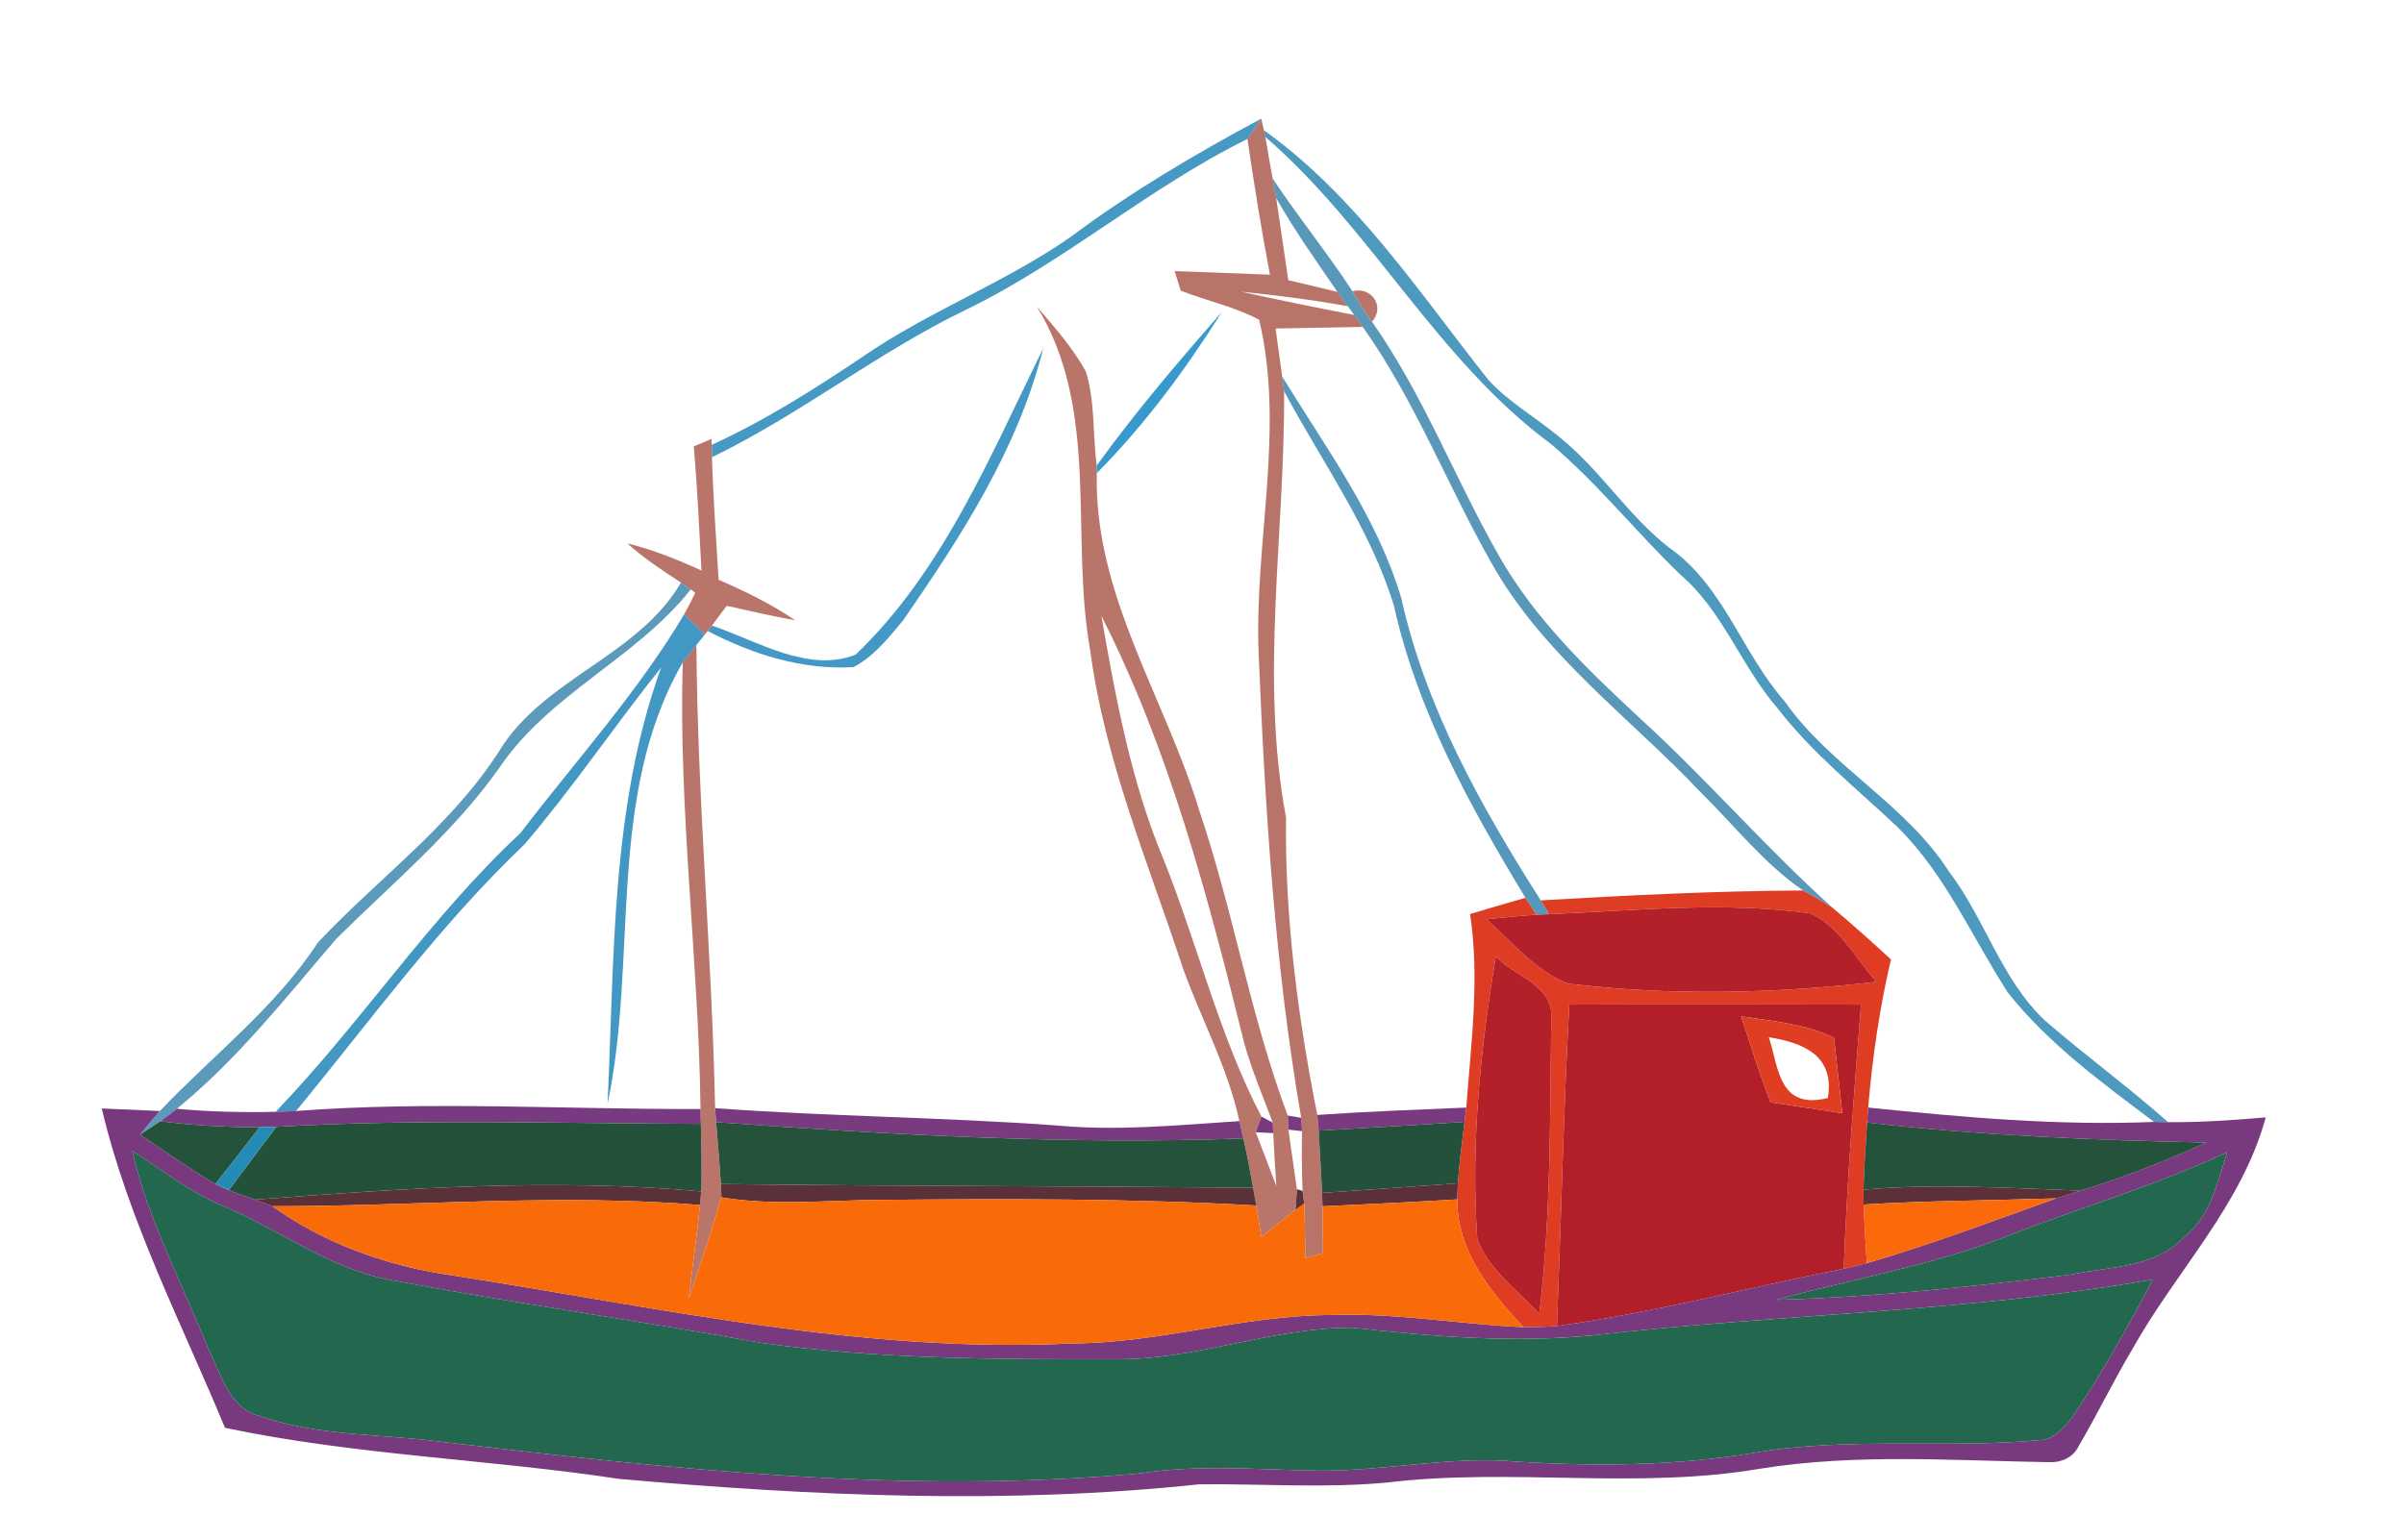 <?xml version="1.0" encoding="UTF-8" ?>
<!DOCTYPE svg PUBLIC "-//W3C//DTD SVG 1.1//EN" "http://www.w3.org/Graphics/SVG/1.1/DTD/svg11.dtd">
<svg width="323pt" height="207pt" viewBox="0 0 323 207" version="1.1" xmlns="http://www.w3.org/2000/svg">
<g id="#1d82b6d1">
<path fill="#1d82b6" opacity="0.82" d=" M 143.86 31.84 C 151.92 25.80 160.61 20.70 169.47 15.94 C 168.85 16.85 168.22 17.77 167.60 18.68 C 154.30 25.24 143.03 35.22 129.69 41.68 C 117.85 47.41 107.49 55.72 95.66 61.45 C 95.65 61.04 95.63 60.21 95.62 59.79 C 102.77 56.52 109.43 52.30 115.94 47.92 C 124.82 41.82 135.01 38.00 143.86 31.84 Z" />
</g>
<g id="#b97469ff">
<path fill="#b97469" opacity="1.00" d=" M 169.47 15.94 C 169.56 16.33 169.73 17.11 169.82 17.50 L 170.02 18.41 C 170.35 20.26 170.63 22.13 170.99 23.98 C 171.11 24.64 171.35 25.96 171.47 26.63 C 172.03 30.30 172.55 33.98 173.09 37.66 C 175.30 38.17 177.49 38.70 179.69 39.23 C 180.04 39.71 180.74 40.68 181.09 41.16 C 176.33 40.29 171.53 39.69 166.73 39.20 C 171.78 40.32 176.86 41.34 181.95 42.33 C 182.24 42.73 182.81 43.54 183.10 43.94 C 180.17 43.99 174.32 44.09 171.39 44.15 C 171.61 45.76 172.05 48.99 172.27 50.60 C 172.34 51.10 172.47 52.09 172.53 52.58 C 172.66 71.68 169.24 90.91 172.79 109.88 C 172.62 123.37 174.38 136.66 176.99 149.85 C 177.03 150.38 177.12 151.43 177.17 151.96 C 177.33 154.73 177.51 157.54 177.63 160.33 C 177.65 160.78 177.67 161.68 177.69 162.13 C 177.71 163.70 177.74 166.85 177.76 168.42 C 177.17 168.59 175.98 168.93 175.39 169.10 C 175.36 166.66 175.33 164.21 175.23 161.77 C 175.17 161.34 175.06 160.49 175.01 160.06 C 174.91 157.38 174.89 154.70 174.94 152.03 C 174.91 151.58 174.86 150.69 174.83 150.24 C 171.28 129.68 169.98 108.82 169.12 88.00 C 168.47 73.00 172.70 57.82 169.18 42.98 C 165.88 41.20 162.12 40.44 158.65 39.07 C 158.45 38.41 158.03 37.10 157.82 36.44 C 162.09 36.56 166.36 36.78 170.63 36.92 C 169.47 30.87 168.51 24.78 167.60 18.68 C 168.22 17.77 168.85 16.85 169.47 15.94 Z" />
</g>
<g id="#1b7babc5">
<path fill="#1b7bab" opacity="0.77" d=" M 169.82 17.50 C 182.21 26.37 190.65 39.28 199.98 51.06 C 202.72 54.07 206.33 56.08 209.43 58.67 C 214.97 63.06 218.70 69.30 224.31 73.64 C 231.59 78.74 234.06 87.77 239.77 94.24 C 245.94 103.04 256.03 108.03 261.84 117.11 C 266.70 123.46 268.86 131.62 274.78 137.18 C 280.18 141.86 285.96 146.08 291.31 150.82 C 290.84 150.81 289.88 150.80 289.41 150.79 C 282.45 145.53 275.23 140.30 269.78 133.41 C 264.93 125.91 261.37 117.47 254.91 111.12 C 249.42 105.94 243.46 101.21 238.83 95.19 C 233.95 89.58 231.52 82.15 225.78 77.24 C 219.84 71.53 214.70 65.01 208.39 59.68 C 193.07 48.36 184.33 30.80 170.02 18.41 L 169.82 17.50 Z" />
</g>
<g id="#1b719eb7">
<path fill="#1b719e" opacity="0.72" d=" M 170.99 23.98 C 174.40 29.15 178.34 33.96 181.72 39.15 C 182.51 40.57 183.35 41.94 184.33 43.23 C 191.24 53.03 195.48 64.34 201.40 74.70 C 206.33 83.41 213.66 90.34 220.92 97.07 C 229.63 105.08 237.38 114.06 246.18 121.97 C 244.89 121.17 243.58 120.43 242.26 119.68 C 236.99 116.06 233.03 110.94 228.51 106.49 C 218.97 96.41 207.31 88.02 200.41 75.70 C 194.46 65.21 190.12 53.82 183.10 43.94 C 182.81 43.54 182.24 42.73 181.95 42.33 C 181.74 42.04 181.30 41.45 181.09 41.16 C 180.74 40.68 180.04 39.71 179.69 39.23 C 176.86 35.09 173.94 30.99 171.47 26.63 C 171.35 25.96 171.11 24.64 170.99 23.98 Z" />
</g>
<g id="#b9756afe">
<path fill="#b9756a" opacity="1.00" d=" M 181.72 39.15 C 184.25 38.43 186.17 41.25 184.33 43.23 C 183.35 41.94 182.51 40.57 181.72 39.15 Z" />
<path fill="#b9756a" opacity="1.00" d=" M 139.35 41.26 C 141.72 44.00 144.14 46.76 145.90 49.94 C 147.15 54.00 146.81 58.40 147.35 62.57 L 147.37 63.59 C 146.94 79.86 156.56 93.80 161.11 108.87 C 165.70 122.38 167.99 136.55 173.02 149.93 C 173.04 150.40 173.09 151.35 173.11 151.82 C 173.50 154.49 173.88 157.16 174.25 159.84 C 174.21 160.53 174.11 161.93 174.07 162.62 C 172.50 163.80 171.00 165.05 169.48 166.27 C 169.25 164.85 169.02 163.44 168.79 162.02 C 168.68 161.43 168.47 160.23 168.37 159.64 C 167.97 157.42 167.55 155.20 167.06 153.01 C 166.93 152.43 166.66 151.26 166.52 150.68 C 164.98 143.50 161.41 137.01 158.94 130.14 C 154.32 116.06 148.44 102.26 146.49 87.46 C 143.72 72.08 147.87 55.22 139.35 41.26 M 147.98 82.77 C 149.92 93.91 151.98 105.16 156.39 115.64 C 160.93 127.02 163.83 139.22 169.48 150.06 C 169.29 150.58 168.91 151.64 168.72 152.17 C 169.65 154.57 170.55 156.98 171.49 159.39 C 171.33 157.02 171.18 154.65 171.07 152.29 C 171.06 151.94 171.03 151.24 171.01 150.89 C 169.66 147.27 168.12 143.71 167.12 139.98 C 162.28 120.45 157.13 100.81 147.98 82.77 Z" />
</g>
<g id="#208dc6e3">
<path fill="#208dc6" opacity="0.89" d=" M 147.35 62.57 C 152.55 55.38 158.31 48.61 164.16 41.95 C 159.27 49.69 153.82 57.08 147.37 63.59 L 147.35 62.57 Z" />
</g>
<g id="#1e84b9d4">
<path fill="#1e84b9" opacity="0.83" d=" M 114.97 87.98 C 126.76 76.66 133.08 61.21 140.17 46.80 C 136.81 60.28 129.14 72.09 121.34 83.38 C 119.40 85.72 117.41 88.22 114.68 89.66 C 107.83 90.08 101.09 87.94 95.08 84.81 L 95.65 84.08 C 101.71 86.11 108.58 90.51 114.97 87.98 Z" />
</g>
<g id="#1a75a3bc">
<path fill="#1a75a3" opacity="0.74" d=" M 172.27 50.60 C 178.15 60.19 185.05 69.50 188.29 80.43 C 191.54 95.12 199.01 108.43 207.01 121.01 C 207.30 121.48 207.87 122.41 208.16 122.87 C 207.73 122.89 206.87 122.92 206.44 122.94 C 206.07 122.37 205.33 121.24 204.96 120.67 C 197.52 108.40 190.43 95.56 187.29 81.43 C 184.13 71.02 177.60 62.08 172.53 52.58 C 172.47 52.09 172.34 51.10 172.27 50.60 Z" />
</g>
<g id="#b9756aff">
<path fill="#b9756a" opacity="1.00" d=" M 93.21 60.00 C 94.00 59.66 94.80 59.32 95.60 58.99 L 95.62 59.79 C 95.63 60.21 95.65 61.04 95.66 61.45 C 95.82 66.95 96.23 72.43 96.55 77.92 C 100.11 79.47 103.62 81.17 106.84 83.37 C 103.76 82.81 100.70 82.12 97.65 81.42 C 96.98 82.31 96.32 83.19 95.65 84.08 L 95.08 84.81 L 94.69 85.30 C 93.76 84.40 92.83 83.49 91.92 82.57 C 92.44 81.61 92.95 80.66 93.42 79.67 C 93.26 79.56 92.96 79.33 92.81 79.22 C 92.48 78.99 91.82 78.53 91.50 78.30 C 89.01 76.67 86.50 75.04 84.29 73.03 C 87.74 73.88 91.03 75.21 94.25 76.68 C 93.95 71.12 93.70 65.55 93.21 60.00 Z" />
<path fill="#b9756a" opacity="1.00" d=" M 91.73 89.03 C 92.33 88.24 92.95 87.46 93.57 86.69 C 93.70 107.47 95.66 128.17 96.08 148.94 C 96.12 149.41 96.19 150.35 96.22 150.82 C 96.44 153.58 96.69 156.37 96.86 159.14 C 96.87 159.59 96.91 160.48 96.93 160.93 C 95.58 165.49 94.09 170.01 92.56 174.52 C 92.99 170.32 93.62 166.15 94.06 161.95 C 94.09 161.50 94.17 160.58 94.21 160.13 C 94.34 157.10 94.21 154.07 94.17 151.05 C 94.16 150.55 94.13 149.55 94.12 149.05 C 93.87 129.02 91.15 109.07 91.73 89.03 Z" />
</g>
<g id="#19719eb5">
<path fill="#19719e" opacity="0.71" d=" M 91.50 78.30 C 91.82 78.53 92.48 78.99 92.81 79.22 C 85.44 88.52 73.79 93.26 67.11 103.17 C 60.95 111.89 52.71 118.71 45.18 126.18 C 38.39 134.10 31.90 142.39 23.76 149.02 C 23.04 149.60 22.30 150.16 21.55 150.70 C 20.64 151.31 19.73 151.90 18.81 152.49 C 19.69 151.42 20.57 150.35 21.48 149.32 C 28.62 141.80 37.00 135.43 42.73 126.65 C 50.80 118.08 60.58 111.04 67.02 101.02 C 72.98 91.17 85.68 88.25 91.50 78.30 Z" />
</g>
<g id="#2084b8d5">
<path fill="#2084b8" opacity="0.84" d=" M 69.94 111.95 C 77.35 102.23 85.67 93.09 91.92 82.57 C 92.83 83.49 93.76 84.40 94.69 85.30 C 94.41 85.65 93.85 86.35 93.57 86.69 C 92.95 87.46 92.33 88.24 91.73 89.03 C 81.37 107.02 85.78 128.77 81.63 148.37 C 82.57 128.70 82.04 108.50 88.83 89.72 C 82.58 97.53 76.98 105.86 70.48 113.47 C 59.05 124.35 49.78 137.19 39.78 149.32 C 38.86 149.36 37.94 149.41 37.03 149.43 C 48.57 137.42 57.73 123.34 69.94 111.95 Z" />
</g>
<g id="#df3d23ff">
<path fill="#df3d23" opacity="1.00" d=" M 207.01 121.01 C 218.75 120.33 230.50 119.74 242.26 119.68 C 243.58 120.43 244.89 121.17 246.18 121.97 C 248.87 124.23 251.49 126.57 254.07 128.95 C 252.53 135.50 251.57 142.16 251.01 148.86 C 250.98 149.36 250.90 150.36 250.86 150.87 C 250.66 153.86 250.47 156.89 250.37 159.90 C 250.37 160.40 250.37 161.39 250.38 161.89 C 250.50 164.51 250.65 167.14 250.83 169.77 C 249.80 170.05 248.77 170.29 247.73 170.52 C 248.16 158.67 249.12 146.84 250.04 135.02 C 236.97 135.00 223.91 134.97 210.85 135.02 C 210.07 149.41 209.76 163.82 209.19 178.22 C 207.69 178.35 206.18 178.38 204.67 178.37 C 200.22 173.58 195.76 168.14 195.79 161.20 C 195.81 160.66 195.86 159.58 195.88 159.04 C 196.07 156.27 196.43 153.52 196.77 150.78 C 196.83 150.30 196.95 149.34 197.01 148.86 C 197.65 140.23 198.83 131.48 197.52 122.85 C 199.99 122.10 202.46 121.38 204.96 120.67 C 205.33 121.24 206.07 122.37 206.44 122.94 C 204.20 123.09 201.97 123.32 199.74 123.55 C 203.19 126.62 206.30 130.52 210.69 132.20 C 224.40 133.86 238.39 133.55 252.11 131.96 C 249.32 128.81 247.22 124.60 243.30 122.77 C 231.66 121.12 219.86 122.38 208.16 122.87 C 207.87 122.41 207.30 121.48 207.01 121.01 M 200.99 128.50 C 198.88 141.05 197.60 153.87 198.49 166.60 C 200.08 170.68 203.87 173.43 206.82 176.54 C 208.43 163.23 208.24 149.77 208.43 136.39 C 208.47 132.28 203.19 131.11 200.99 128.50 Z" />
</g>
<g id="#b3202aff">
<path fill="#b3202a" opacity="1.00" d=" M 208.16 122.87 C 219.86 122.38 231.66 121.12 243.30 122.77 C 247.22 124.60 249.32 128.81 252.11 131.96 C 238.39 133.55 224.40 133.86 210.69 132.20 C 206.30 130.52 203.19 126.62 199.74 123.55 C 201.97 123.32 204.20 123.09 206.44 122.94 C 206.87 122.92 207.73 122.89 208.16 122.87 Z" />
</g>
<g id="#b4202aff">
<path fill="#b4202a" opacity="1.00" d=" M 200.99 128.50 C 203.19 131.11 208.47 132.28 208.43 136.39 C 208.24 149.77 208.43 163.23 206.82 176.54 C 203.87 173.43 200.08 170.68 198.49 166.60 C 197.60 153.87 198.88 141.05 200.99 128.50 Z" />
</g>
<g id="#b31f29ff">
<path fill="#b31f29" opacity="1.00" d=" M 210.85 135.02 C 223.91 134.97 236.97 135.00 250.04 135.02 C 249.12 146.84 248.16 158.67 247.73 170.52 C 234.88 173.06 222.18 176.43 209.19 178.22 C 209.76 163.82 210.07 149.41 210.85 135.02 M 233.94 136.60 C 235.21 140.46 236.40 144.35 237.90 148.15 C 240.31 148.51 245.12 149.25 247.53 149.62 C 247.25 147.08 246.69 142.01 246.41 139.48 C 242.54 137.58 238.12 137.26 233.94 136.60 Z" />
</g>
<g id="#df3e22ff">
<path fill="#df3e22" opacity="1.00" d=" M 233.94 136.60 C 238.12 137.26 242.54 137.58 246.41 139.48 C 246.69 142.01 247.25 147.08 247.53 149.62 C 245.12 149.25 240.31 148.51 237.90 148.15 C 236.40 144.35 235.21 140.46 233.94 136.60 M 237.66 139.40 C 238.99 143.42 238.94 149.23 245.59 147.57 C 246.55 141.71 242.07 140.14 237.66 139.40 Z" />
</g>
<g id="#783a80ff">
<path fill="#783a80" opacity="1.00" d=" M 39.78 149.32 C 57.88 147.94 76.00 149.13 94.12 149.05 C 94.13 149.55 94.16 150.55 94.17 151.05 C 75.15 151.00 56.12 150.35 37.11 151.45 C 36.55 151.46 35.44 151.49 34.89 151.50 C 30.43 151.52 25.97 151.25 21.55 150.70 C 22.30 150.16 23.04 149.60 23.76 149.02 C 28.17 149.43 32.60 149.53 37.03 149.43 C 37.94 149.41 38.86 149.36 39.78 149.32 Z" />
</g>
<g id="#78397ffe">
<path fill="#78397f" opacity="1.00" d=" M 13.67 148.98 C 15.62 149.07 19.53 149.23 21.48 149.32 C 20.57 150.35 19.69 151.42 18.81 152.49 C 22.18 154.73 25.47 157.09 28.95 159.15 C 29.40 159.35 30.29 159.76 30.74 159.96 C 31.90 160.41 33.07 160.83 34.25 161.23 C 34.84 161.45 36.02 161.89 36.61 162.12 C 43.74 167.23 52.16 170.19 60.81 171.42 C 88.36 175.70 115.92 181.95 143.98 180.56 C 155.80 180.54 167.23 176.72 179.05 176.74 C 187.63 176.43 196.12 177.99 204.67 178.37 C 206.18 178.38 207.69 178.35 209.19 178.22 C 222.18 176.43 234.88 173.06 247.73 170.52 C 248.77 170.29 249.80 170.05 250.83 169.77 C 259.44 167.25 267.83 164.09 276.27 161.06 C 277.37 160.71 278.47 160.37 279.57 160.02 C 285.33 158.25 290.95 156.03 296.44 153.56 C 281.21 153.23 266.00 152.62 250.86 150.87 C 250.90 150.36 250.98 149.36 251.01 148.86 C 263.78 150.17 276.56 151.32 289.41 150.79 C 289.88 150.80 290.84 150.81 291.31 150.82 C 295.69 150.86 300.06 150.55 304.42 150.18 C 301.19 162.06 292.31 170.89 286.45 181.42 C 283.91 185.69 281.75 190.18 279.23 194.46 C 278.52 195.90 276.91 196.59 275.37 196.52 C 262.43 196.31 249.38 195.33 236.53 197.39 C 219.94 200.24 203.06 197.25 186.40 199.25 C 178.00 200.04 169.57 199.41 161.15 199.49 C 135.23 202.25 109.05 201.06 83.15 198.76 C 65.55 196.10 47.68 195.58 30.23 191.90 C 24.35 177.73 17.23 164.01 13.67 148.98 M 17.77 154.67 C 19.88 163.90 24.39 172.30 27.89 181.05 C 29.59 184.35 30.64 189.17 34.78 190.28 C 42.71 193.08 51.33 192.69 59.56 193.81 C 90.57 197.49 121.89 200.90 153.12 198.03 C 161.08 196.80 169.14 197.53 177.15 197.66 C 186.11 197.74 194.98 195.63 203.95 196.46 C 214.40 197.09 224.96 197.02 235.32 195.32 C 248.30 193.02 261.55 194.78 274.62 193.51 C 276.29 193.11 277.48 191.78 278.44 190.43 C 282.50 184.54 285.90 178.24 289.29 171.95 C 264.56 176.34 239.36 176.57 214.45 179.43 C 203.57 180.55 192.65 179.66 181.82 178.45 C 170.93 178.36 160.62 182.86 149.69 182.68 C 133.91 182.71 118.05 182.68 102.40 180.51 C 85.87 177.50 69.22 175.18 52.71 172.08 C 44.31 170.62 37.60 165.26 29.90 162.06 C 25.49 160.23 21.75 157.22 17.77 154.67 M 269.30 166.29 C 259.37 170.13 248.85 171.91 238.62 174.70 C 251.85 174.34 265.03 172.93 278.16 171.32 C 283.28 170.23 289.45 170.45 293.36 166.37 C 296.95 163.58 297.92 158.95 299.25 154.86 C 289.55 159.40 279.24 162.35 269.30 166.29 Z" />
</g>
<g id="#793a80ff">
<path fill="#793a80" opacity="1.00" d=" M 96.08 148.94 C 111.34 150.06 126.66 150.15 141.93 151.26 C 150.12 152.04 158.34 151.21 166.52 150.68 C 166.66 151.26 166.93 152.43 167.06 153.01 C 143.45 153.86 119.77 152.53 96.22 150.82 C 96.19 150.35 96.12 149.41 96.08 148.94 Z" />
<path fill="#793a80" opacity="1.00" d=" M 169.48 150.06 C 169.86 150.26 170.63 150.68 171.01 150.89 C 171.03 151.24 171.06 151.94 171.07 152.29 C 170.48 152.26 169.31 152.20 168.72 152.17 C 168.91 151.64 169.29 150.58 169.48 150.06 Z" />
<path fill="#793a80" opacity="1.00" d=" M 173.02 149.93 C 173.47 150.01 174.38 150.16 174.83 150.24 C 174.86 150.69 174.91 151.58 174.94 152.03 C 174.48 151.98 173.57 151.87 173.11 151.82 C 173.09 151.35 173.04 150.40 173.02 149.93 Z" />
</g>
<g id="#793a80fe">
<path fill="#793a80" opacity="1.00" d=" M 176.99 149.85 C 183.65 149.39 190.33 149.14 197.01 148.86 C 196.95 149.34 196.83 150.30 196.77 150.78 C 190.24 151.23 183.70 151.56 177.17 151.96 C 177.12 151.43 177.03 150.38 176.99 149.85 Z" />
</g>
<g id="#24513aff">
<path fill="#24513a" opacity="1.00" d=" M 37.11 151.45 C 56.12 150.35 75.15 151.00 94.17 151.05 C 94.21 154.07 94.34 157.10 94.21 160.13 C 74.23 158.33 54.18 159.72 34.25 161.23 C 33.07 160.83 31.90 160.41 30.74 159.96 C 32.85 157.11 34.98 154.29 37.11 151.45 Z" />
</g>
<g id="#24523bff">
<path fill="#24523b" opacity="1.00" d=" M 18.81 152.49 C 19.73 151.90 20.64 151.31 21.55 150.70 C 25.97 151.25 30.43 151.52 34.89 151.50 C 32.92 154.05 30.94 156.61 28.95 159.15 C 25.47 157.09 22.18 154.73 18.81 152.49 Z" />
<path fill="#24523b" opacity="1.00" d=" M 250.86 150.87 C 266.00 152.62 281.21 153.23 296.44 153.56 C 290.95 156.03 285.33 158.25 279.57 160.02 C 269.84 159.69 260.09 159.04 250.37 159.90 C 250.47 156.89 250.66 153.86 250.86 150.87 Z" />
</g>
<g id="#248bb5ff">
<path fill="#248bb5" opacity="1.00" d=" M 34.89 151.50 C 35.44 151.49 36.55 151.46 37.11 151.45 C 34.98 154.29 32.85 157.11 30.74 159.96 C 30.29 159.76 29.40 159.35 28.95 159.15 C 30.94 156.61 32.92 154.05 34.89 151.50 Z" />
</g>
<g id="#24523aff">
<path fill="#24523a" opacity="1.00" d=" M 96.22 150.82 C 119.77 152.53 143.45 153.86 167.06 153.01 C 167.55 155.20 167.97 157.42 168.37 159.64 C 144.53 159.41 120.69 159.43 96.86 159.14 C 96.69 156.37 96.44 153.58 96.22 150.82 Z" />
</g>
<g id="#23513bff">
<path fill="#23513b" opacity="1.00" d=" M 177.17 151.96 C 183.70 151.56 190.24 151.23 196.77 150.78 C 196.43 153.52 196.07 156.27 195.88 159.04 C 189.79 159.49 183.71 159.90 177.63 160.33 C 177.51 157.54 177.33 154.73 177.17 151.96 Z" />
</g>
<g id="#23674eff">
<path fill="#23674e" opacity="1.00" d=" M 17.77 154.67 C 21.75 157.22 25.49 160.23 29.90 162.06 C 37.60 165.26 44.31 170.62 52.71 172.08 C 69.22 175.18 85.87 177.50 102.40 180.51 C 118.05 182.68 133.91 182.71 149.69 182.68 C 160.62 182.86 170.93 178.36 181.82 178.45 C 192.65 179.66 203.57 180.55 214.45 179.43 C 239.36 176.57 264.56 176.34 289.29 171.95 C 285.90 178.24 282.50 184.54 278.44 190.43 C 277.48 191.78 276.29 193.11 274.62 193.51 C 261.55 194.78 248.30 193.02 235.32 195.32 C 224.96 197.02 214.40 197.09 203.95 196.46 C 194.98 195.63 186.11 197.74 177.15 197.66 C 169.14 197.53 161.08 196.80 153.12 198.03 C 121.89 200.90 90.57 197.49 59.56 193.81 C 51.33 192.69 42.71 193.08 34.78 190.28 C 30.64 189.17 29.59 184.35 27.89 181.05 C 24.39 172.30 19.88 163.90 17.77 154.67 Z" />
<path fill="#23674e" opacity="1.00" d=" M 269.30 166.29 C 279.24 162.35 289.55 159.40 299.25 154.86 C 297.92 158.95 296.95 163.58 293.36 166.37 C 289.45 170.45 283.28 170.23 278.16 171.32 C 265.03 172.93 251.85 174.34 238.62 174.70 C 248.85 171.91 259.37 170.13 269.30 166.29 Z" />
</g>
<g id="#5a3138ff">
<path fill="#5a3138" opacity="1.00" d=" M 34.25 161.23 C 54.18 159.72 74.23 158.33 94.21 160.13 C 94.17 160.58 94.09 161.50 94.06 161.95 C 74.91 160.38 55.76 162.13 36.61 162.12 C 36.02 161.89 34.84 161.45 34.25 161.23 Z" />
<path fill="#5a3138" opacity="1.00" d=" M 96.86 159.14 C 120.69 159.43 144.53 159.41 168.37 159.64 C 168.47 160.23 168.68 161.43 168.79 162.02 C 151.87 161.06 134.92 161.11 117.99 161.27 C 110.97 161.32 103.90 162.08 96.93 160.93 C 96.91 160.48 96.87 159.59 96.86 159.14 Z" />
</g>
<g id="#5b3038ff">
<path fill="#5b3038" opacity="1.00" d=" M 177.63 160.33 C 183.71 159.90 189.79 159.49 195.88 159.04 C 195.86 159.58 195.81 160.66 195.79 161.20 C 189.76 161.56 183.72 161.85 177.69 162.13 C 177.67 161.68 177.65 160.78 177.63 160.33 Z" />
<path fill="#5b3038" opacity="1.00" d=" M 250.37 159.90 C 260.09 159.04 269.84 159.69 279.57 160.02 C 278.47 160.37 277.37 160.71 276.27 161.06 C 267.63 161.34 259.00 161.37 250.38 161.89 C 250.37 161.39 250.37 160.40 250.37 159.90 Z" />
</g>
<g id="#5b3138ff">
<path fill="#5b3138" opacity="1.00" d=" M 174.25 159.84 L 175.01 160.06 C 175.06 160.49 175.17 161.34 175.23 161.77 C 174.94 161.98 174.36 162.41 174.07 162.62 C 174.11 161.93 174.21 160.53 174.25 159.84 Z" />
</g>
<g id="#f96a09ff">
<path fill="#f96a09" opacity="1.00" d=" M 36.61 162.12 C 55.76 162.13 74.91 160.38 94.06 161.95 C 93.62 166.15 92.99 170.32 92.56 174.52 C 94.09 170.01 95.58 165.49 96.93 160.93 C 103.90 162.08 110.97 161.32 117.99 161.27 C 134.92 161.11 151.87 161.06 168.79 162.02 C 169.02 163.44 169.25 164.85 169.48 166.27 C 171.00 165.05 172.50 163.80 174.07 162.62 C 174.36 162.41 174.94 161.98 175.23 161.77 C 175.33 164.21 175.36 166.66 175.39 169.10 C 175.98 168.93 177.17 168.59 177.76 168.42 C 177.74 166.85 177.71 163.70 177.69 162.13 C 183.72 161.85 189.76 161.56 195.79 161.20 C 195.76 168.14 200.22 173.58 204.67 178.37 C 196.12 177.99 187.63 176.43 179.05 176.74 C 167.23 176.72 155.80 180.54 143.98 180.56 C 115.92 181.95 88.36 175.70 60.81 171.42 C 52.16 170.19 43.74 167.23 36.61 162.12 Z" />
</g>
<g id="#fa6a0aff">
<path fill="#fa6a0a" opacity="1.00" d=" M 250.38 161.89 C 259.00 161.37 267.63 161.34 276.27 161.06 C 267.83 164.09 259.44 167.25 250.83 169.77 C 250.65 167.14 250.50 164.51 250.38 161.89 Z" />
</g>
</svg>
